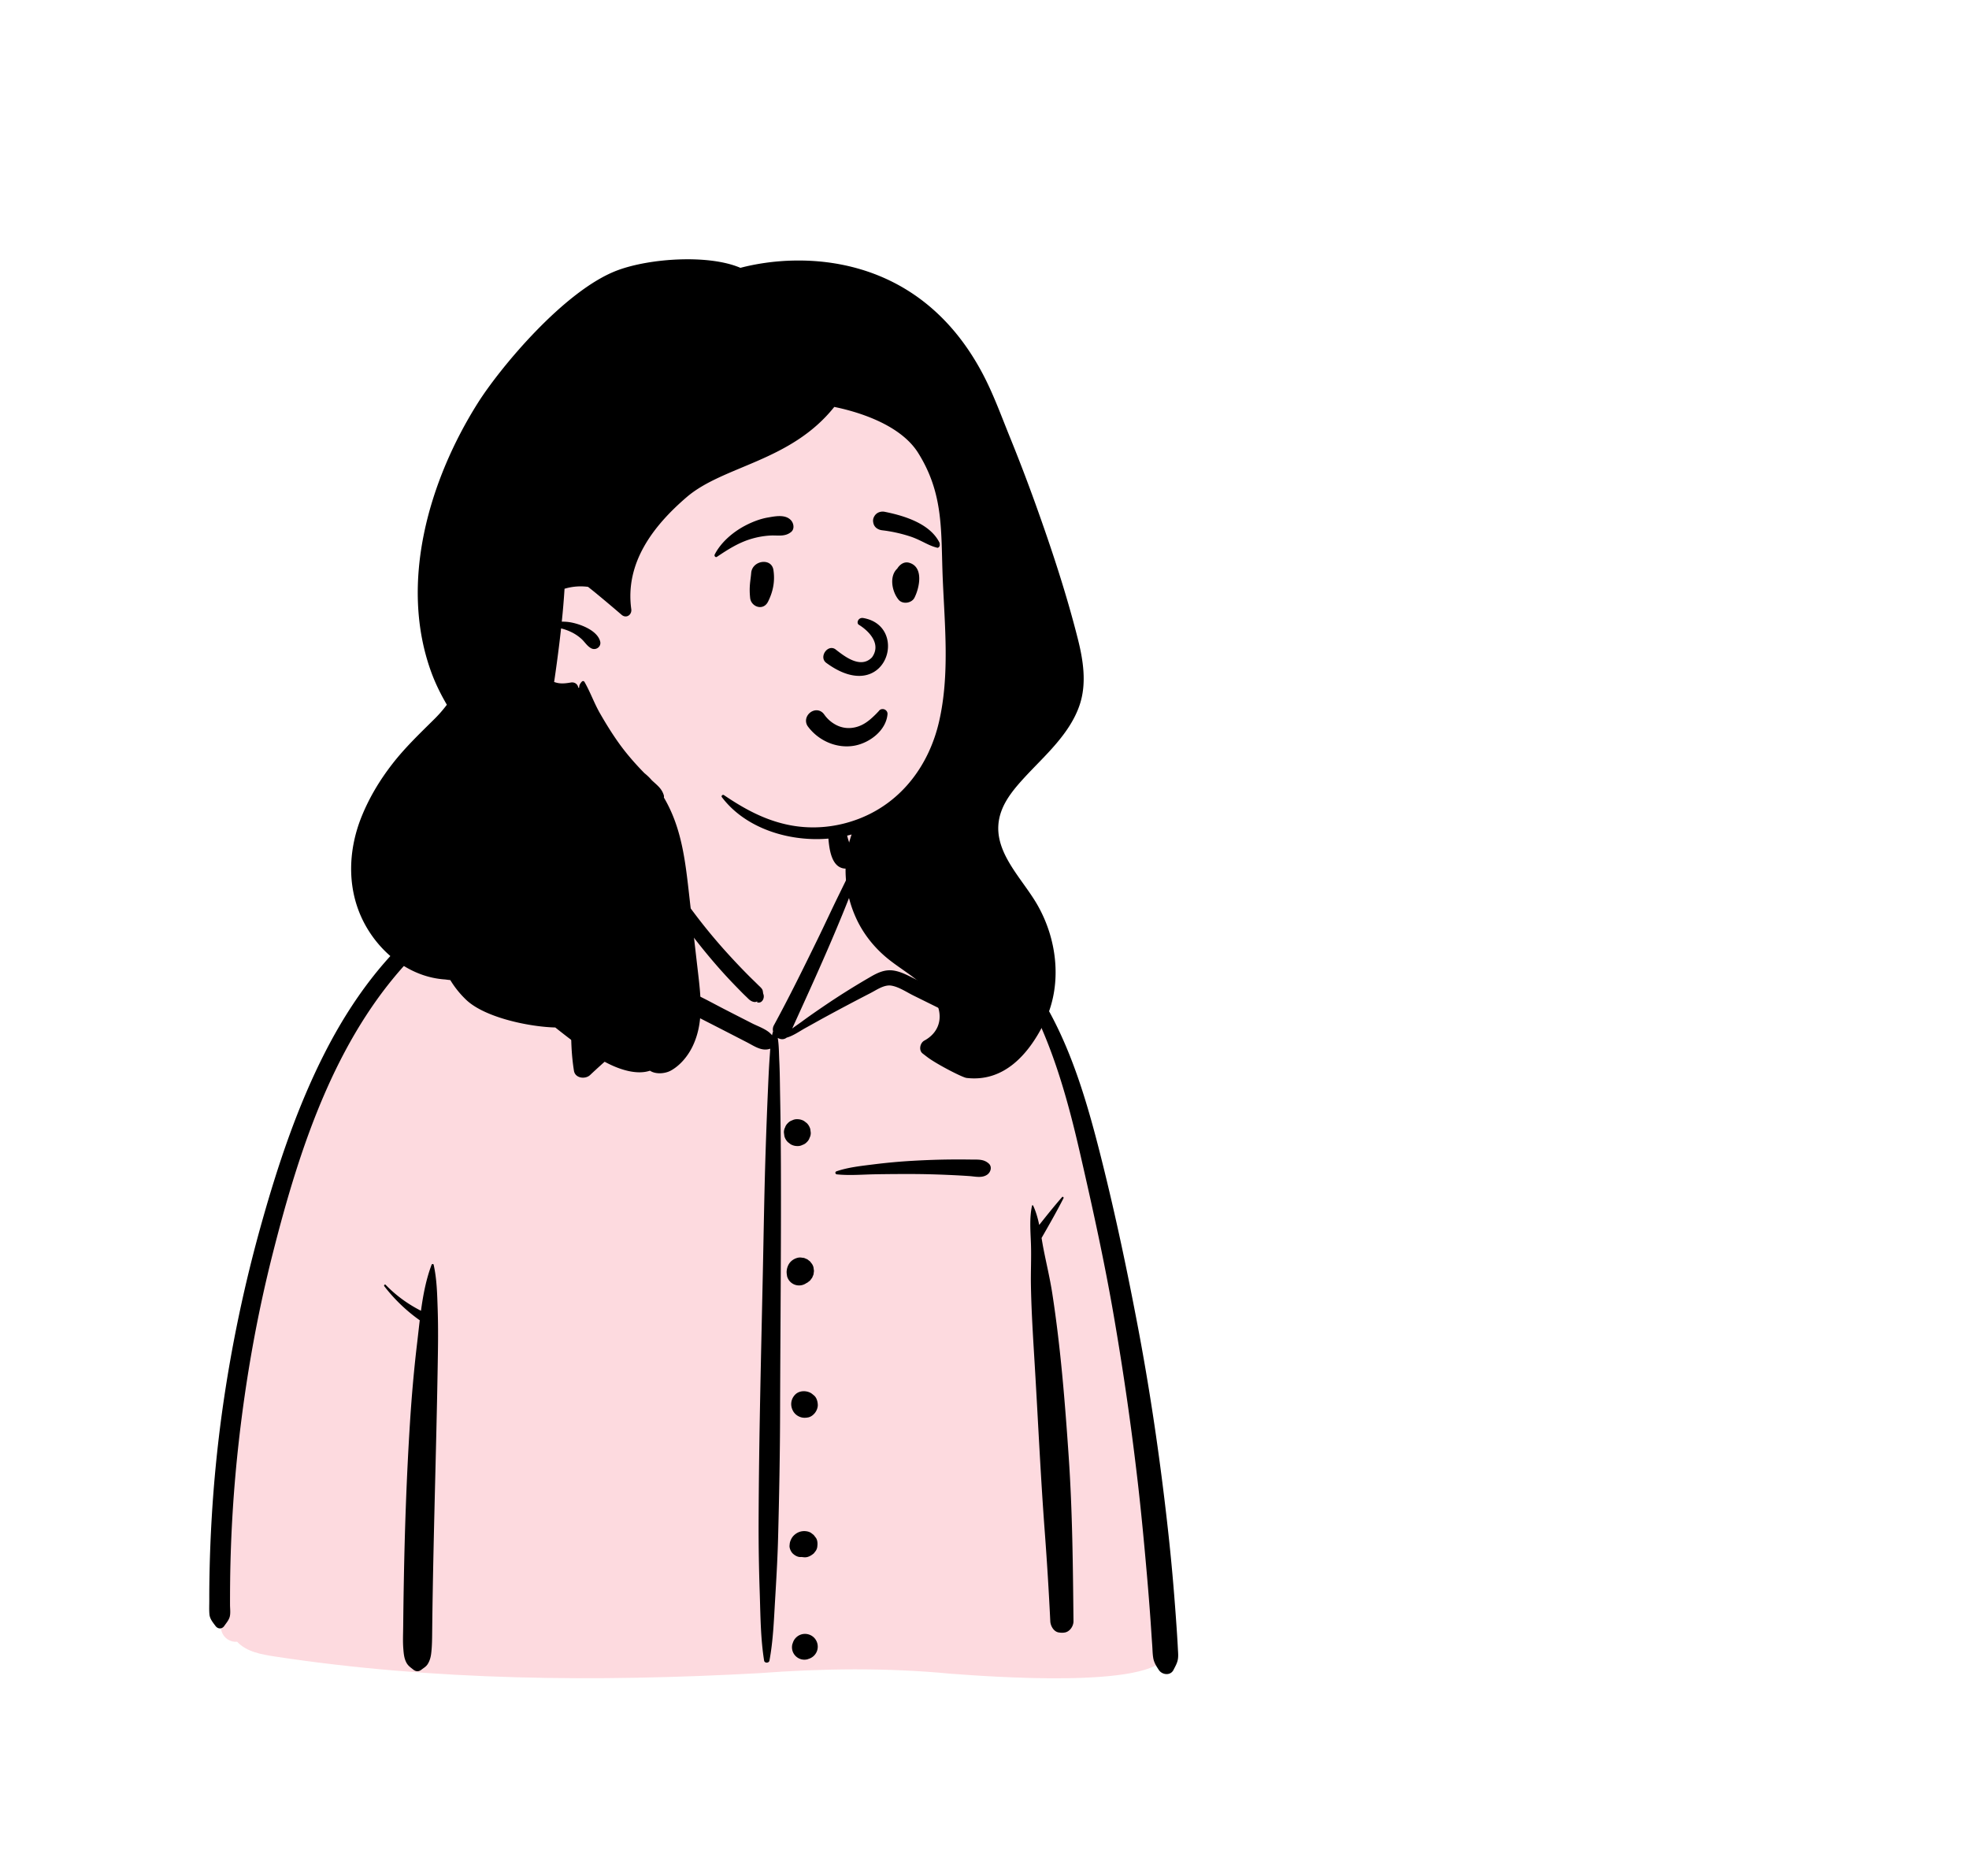 <svg xmlns="http://www.w3.org/2000/svg" width="340" height="324" fill="none" id="girl"><path fill="#fddadf" fill-rule="evenodd" d="M47.464 286.051c27.601 4.194 55.703 4.405 83.533 2.882 11.014-.825 22.062-.974 33.068.081 6.503.484 35.016 2.664 37.345-3.163-1.466-31.027-4.436-62.318-13.545-92.159-3.747-10.596-6.965-19.39-14.277-28.158-2.304-2.394-7.274-7.415-10.122-9.052-2.467-1.419-3.498-.913-4.915-3.309-1.407-2.646-2.446-7.066-4.444-8.934-2.036-1.901-5.052-1.221-8.79-.609.687-9.284-3.597-11.649-9.499-13.415-10.375-3.961-20.62-1.971-23.231 10.663-4.842 0-7.561 2.084-10.501 4.087-1.202.819-.366 2.904-1.802 3.548-2.656.946-7.35.714-9.906 1.878-11.63 5.295-21.987 12.972-28.789 24.185-15.25 23.938-25.724 74.366-23.912 102.739-.794 1.246.304 3.032.584 4.372.352 1.165 1.493 1.94 2.684 1.808 1.662 1.788 4.232 2.186 6.519 2.556Z" clip-rule="evenodd"></path><path fill="#000" fill-rule="evenodd" d="M161.709 155.78c-.169-.094-.02-.337.15-.257 8.186 3.842 14.465 10.582 18.884 18.369 4.575 8.063 7.182 17.218 9.431 26.166l.081.323c2.397 9.572 4.435 19.243 6.27 28.938 1.859 9.817 3.351 19.696 4.551 29.615.593 4.904 1.123 9.817 1.535 14.74.207 2.46.394 4.922.562 7.385.068.985.131 1.971.185 2.956l.039.74c.034.671.114 1.343-.052 2.005-.143.571-.445 1.087-.711 1.611-.525 1.035-1.965.864-2.531 0l-.164-.252c-.375-.58-.687-1.12-.805-1.842-.114-.699-.118-1.432-.169-2.138-.094-1.3-.174-2.601-.265-3.901a479.39 479.39 0 0 0-.646-8.204c-.471-5.395-.977-10.785-1.598-16.165a520.112 520.112 0 0 0-4.119-28.583c-1.595-9.266-3.611-18.438-5.714-27.599l-.218-.947c-3.682-15.994-9.357-34.413-24.696-42.96Zm-87.187 62.628c.06-.16.319-.197.363 0 .551 2.483.605 5.041.69 7.584.083 2.508.08 5.028.043 7.538-.135 9.224-.388 18.44-.607 27.663-.11 4.613-.212 9.226-.29 13.84-.03 1.731-.056 3.461-.076 5.192l-.026 2.282c-.013 1.009-.039 2.006-.162 3.014-.081.663-.254 1.295-.62 1.864-.26.403-.63.608-.99.882l-.068.052c-.46.364-.945.366-1.4 0l-.133-.105c-.435-.34-.811-.606-1.09-1.145-.386-.749-.448-1.562-.513-2.387-.1-1.251-.034-2.521-.021-3.776.026-2.517.06-5.034.105-7.551.162-9.23.482-18.461 1.066-27.675.275-4.339.648-8.693 1.148-13.015l.095-.81c.152-1.272.29-2.566.446-3.865a28.46 28.46 0 0 1-6.118-5.879c-.129-.166.083-.399.238-.238 1.783 1.846 3.827 3.319 6.09 4.476.37-2.718.88-5.422 1.83-7.941Zm38.884-82.276c.032-.025.082-.035.112 0 .5.584.399 1.476.415 2.215l.002.069c.036 1.081.043 2.159.039 3.24l-.011 3.444c-.002.473-.04.966-.016 1.442l.013.184c.263.27.385.659.296 1.049-.016.502-.278.92-.661 1.183l.819 1.162.82 1.162c1.69 2.398 3.399 4.775 5.179 7.106a97.074 97.074 0 0 0 5.78 6.865 114.69 114.69 0 0 0 3.028 3.172c.418.421.848.831 1.272 1.247l.422.417c.25.25.564.497.73.813.097.187.119.647.154.723.313.687-.221 1.783-1.107 1.44l.04-.026c.161-.113.058-.114-.31-.005a1.405 1.405 0 0 1-.654-.16l-.061-.034c-.287-.145-.543-.427-.775-.653l-.058-.055c-.533-.499-1.04-1.029-1.551-1.551a88.627 88.627 0 0 1-3.115-3.342 104.688 104.688 0 0 1-5.723-7.092c-1.84-2.489-3.549-5.106-5.02-7.83a54.926 54.926 0 0 1-1.559-3.154c-.955-.307-1.176-1.322-1.11-2.466-.352-.821-.669-1.658-.857-2.513-.026-.118.125-.228.215-.126.306.347.588.717.86 1.096.164-.802.371-1.541.469-2.011l.423-2.078c-2.385-.124-4.997.856-6.641 2.572-.089.447-.432.767-.767 1.184a7.242 7.242 0 0 0-.966 1.574c-.553 1.242-.241 3.072-1.313 3.983a1.04 1.04 0 0 1-.366.201c.509 2.496.278 5.246.267 7.778v.222c.002 2.834-.092 5.67-.202 8.501l-.111 2.802c-.144 3.737-.238 7.476.125 11.193a83.088 83.088 0 0 1 8.709-6.745l.984-.658c1.178-.791 2.386-1.604 3.676-2.17 1.688-.741 3.294-.486 4.923.273 1.623.757 3.198 1.635 4.79 2.455 1.619.833 3.241 1.66 4.863 2.489 1.074.549 2.648 1.044 3.436 2.055.05-.223.109-.446.177-.669a1.473 1.473 0 0 1 .142-1.053c2.647-4.866 5.096-9.848 7.528-14.824 1.232-2.519 2.402-5.067 3.635-7.583l1.199-2.452.604-1.223c.302-.61.617-1.214.923-1.823.129-.257.291-.512.417-.772l.06-.13c.003-.007.293-.921.069-.834l-.019.01c-.115.065-.207-.079-.132-.171.317-.393.759-.045.94.318.499 1-.415 2.569-.767 3.527l-.019.053c-1.091 3.09-2.327 6.122-3.593 9.143-2.427 5.793-5.035 11.496-7.636 17.21l-.031.098c.555-.426 1.147-.812 1.654-1.188 1.28-.948 2.597-1.849 3.912-2.748a127.185 127.185 0 0 1 7.406-4.666l.504-.295c1.258-.733 2.504-1.328 3.996-1.108 1.387.205 2.677.95 3.93 1.556l.129.062 3.871 1.841a155.86 155.86 0 0 0-1.329-4.931 179.382 179.382 0 0 0-6.28-18.205l-.35-.863c-.473-1.184-.945-2.476-2.299-2.84-1.353-.365-2.905.176-4.142-.596-.112-.07-.098-.256.038-.29l.763-.192c1.433-.357 3.113-.716 4.468-.369 1.474.378 2.694 1.616 3.409 2.903.796 1.432 1.357 3.034 1.96 4.56l.096.241a175.45 175.45 0 0 1 1.997 5.214 176.292 176.292 0 0 1 3.485 10.603c.507 1.721.987 3.449 1.448 5.182.133.498.352 1.103.531 1.733.206.201.401.425.584.68.303.424.085.921-.292 1.175-.014.434-.11.842-.341 1.191-.899 1.365-3.275 1.014-3.179-.821.015-.281.124-.549.29-.776l-.005-.037-.019-.067c-.412-.198-.826-.418-1.263-.634l-4.063-2.009c-1.177-.581-2.481-1.48-3.79-1.702-1.22-.207-2.507.703-3.555 1.251l-.068.036a388.649 388.649 0 0 0-7.555 3.995c-1.223.661-2.431 1.349-3.649 2.018-1.019.559-2.118 1.362-3.263 1.677-.489.381-1.07.33-1.537.042.213 1.322.2 2.679.266 4.03.088 1.807.101 3.619.13 5.429l.012.678c.077 4 .118 8.001.133 12.002.054 14.247-.103 28.498-.14 42.744-.018 7.158-.16 14.322-.346 21.478-.079 3.032-.244 6.06-.422 9.087l-.097 1.652c-.208 3.484-.33 7.006-.975 10.444-.084.448-.842.459-.917 0-.593-3.684-.626-7.447-.74-11.174l-.024-.744c-.137-4.001-.202-8-.189-12.002.051-14.253.422-28.496.724-42.745.153-7.159.255-14.321.492-21.477.118-3.581.252-7.16.411-10.739.071-1.598.139-3.195.245-4.791l.048-.684c.033-.446.06-.886.092-1.323-1.441.527-2.76-.449-4.056-1.116-1.495-.769-2.989-1.539-4.484-2.307l-1.496-.766-2.995-1.529c-1.348-.688-2.387-1.373-3.825-.566-5.181 2.908-9.942 6.777-14.256 10.837-.828.779-2.576.569-2.785-.736-.896-5.574-.351-11.229.106-16.821l.168-2.076c.204-2.479.427-4.958.723-7.428.133-1.104.265-2.208.411-3.311l.112-.826c.182-1.307.302-2.606.691-3.859a.908.908 0 0 1-.347-.205c-1.17-1.111-.606-3.038-.072-4.358.527-1.304 1.331-2.442 2.338-3.422.219-.213.529-.351.84-.358 2.441-1.618 5.118-2.425 7.905-1.542.078-.375.158-.748.242-1.121l.086-.373c.217-.925.297-2.453 1.095-3.072Zm25.015 146.089a2.22 2.22 0 0 1 2.142.567 2.22 2.22 0 0 1 .566 2.142 2.205 2.205 0 0 1-1.458 1.514l-.08.024-.123.052c-.38.102-.76.102-1.139 0a2.153 2.153 0 0 1-1.497-1.497 2.162 2.162 0 0 1 0-1.14l.052-.124c.104-.373.293-.697.566-.971.274-.273.598-.462.971-.567Zm44.973-75.502c.124-.143.326.04.248.192-1.179 2.314-2.494 4.611-3.786 6.866.103.625.206 1.245.324 1.849.503 2.575 1.12 5.104 1.522 7.704 1.445 9.346 2.195 18.793 2.839 28.223.646 9.463.728 18.931.825 28.413.009.822-.623 1.777-1.47 1.932-.388.071-.678.057-1.065 0-.881-.13-1.432-1.14-1.47-1.932a593.56 593.56 0 0 0-.986-15.883c-.698-9.381-1.125-18.786-1.689-28.176l-.198-3.282c-.213-3.556-.408-7.115-.472-10.676-.042-2.36.084-4.719.007-7.076-.072-2.175-.293-4.541.187-6.679.018-.08.144-.1.181-.024.498 1.05.814 2.192 1.058 3.356 1.285-1.625 2.593-3.255 3.945-4.807Zm-84.169-57.476c.18-.013.174.258 0 .278-2.521.293-4.957 1.319-7.338 2.192l-.204.074c-2.406.873-4.751 1.888-7.008 3.099-4.413 2.366-8.465 5.417-12.048 8.91-14.304 13.943-20.822 34.05-25.599 52.945-2.654 10.498-4.541 21.173-5.764 31.931a241.047 241.047 0 0 0-1.524 24.238 311.85 311.85 0 0 0-.02 4.216c0 .645.115 1.456-.057 2.081-.16.579-.61 1.09-.943 1.572-.395.573-1.105.543-1.505 0l-.148-.197c-.427-.567-.844-1.109-.905-1.849-.066-.794-.02-1.612-.023-2.41-.006-1.606.014-3.213.046-4.819.062-3.078.183-6.156.363-9.23a234.77 234.77 0 0 1 1.83-18.652 245.21 245.21 0 0 1 6.841-32.587c2.84-10.086 6.203-20.141 10.995-29.483 4.45-8.674 10.287-16.743 17.989-22.805 3.581-2.819 7.48-5.169 11.684-6.938 2.12-.892 4.346-1.621 6.61-2.036 2.24-.411 4.469-.353 6.728-.53Zm39.63 115.152c.4-.003.846.085 1.189.306l.459.355c.124.159.248.319.371.48.286.374.324.978.265 1.424a1.67 1.67 0 0 1-.265.83l-.349.452c-.336.274-.615.469-1.022.6a1.674 1.674 0 0 1-.621.073l-.067-.004.04.005-.071-.008a4.698 4.698 0 0 1-.2-.022c-.045-.005-.091-.009-.136-.015a.706.706 0 0 0-.13-.001c-.517.048-1.036-.245-1.402-.581-.331-.304-.627-.947-.581-1.403l.02-.19a2.19 2.19 0 0 1 .199-.771c.132-.314.317-.591.569-.825.482-.448 1.071-.701 1.732-.705Zm-1.598-23.52c.685-.747 1.862-.802 2.712-.35.207.11.397.287.58.435.46.372.64 1.043.666 1.608.025.559-.27 1.223-.666 1.609l-.096.093c-.237.23-.576.431-.908.492-.534.098-.983.095-1.48-.115a2.276 2.276 0 0 1-1.047-.864l-.04-.067a.877.877 0 0 1-.049-.084l-.022-.044c-.476-.916-.348-1.953.35-2.713Zm.355-23.644c.309-.097.618-.11.927-.041.21 0 .405.053.587.159.197.055.368.154.513.299.174.103.313.242.417.417.205.224.344.488.416.791l.083.618-.083.618-.235.556-.194.252a1.166 1.166 0 0 1-.419.418 1.147 1.147 0 0 1-.39.257 2.18 2.18 0 0 1-1.82.323 2.146 2.146 0 0 1-1.502-1.502l-.042-.29c-.054-.391-.062-.607.048-1.103a2.96 2.96 0 0 1 .262-.655c.315-.553.828-.932 1.432-1.117Zm26.838-17.009a138.95 138.95 0 0 1 2.662.005l.666.009c1.114.017 2.069-.098 2.945.676.636.561.355 1.503-.248 1.926-.915.64-2.062.318-3.113.248a142.36 142.36 0 0 0-3.328-.186c-2.15-.097-4.3-.158-6.451-.167a321.78 321.78 0 0 0-6.443.045c-2.184.036-4.458.24-6.63.013-.298-.031-.366-.423-.071-.525 2.046-.709 4.349-.938 6.493-1.209a98.777 98.777 0 0 1 6.651-.606c2.286-.131 4.576-.213 6.867-.229Zm-26.842-6.957.073.002c.391.001.756.092 1.097.275l.073.041.469.362c.287.29.486.631.596 1.023l.082.617c.013.319-.054.616-.199.893a1.745 1.745 0 0 1-.479.746c-.21.226-.459.386-.746.479a1.736 1.736 0 0 1-.82.201l-.073-.001a2.308 2.308 0 0 1-1.169-.317l-.47-.362a2.313 2.313 0 0 1-.595-1.023l-.083-.616c-.012-.32.054-.618.2-.894.093-.287.253-.536.478-.746.21-.226.459-.386.746-.479.255-.134.528-.201.82-.201Zm6.87-54.459c.499-.723 1.404-.08 1.275.502.034 1.633.117 3.219.489 4.819.17.732.393 1.466.737 2.137l.144.282c.445.88.79 1.709.191 2.674-.282.455-.793.796-1.346.772-2.454-.106-2.791-3.522-2.94-5.43-.154-1.964.324-4.123 1.45-5.756Z" clip-rule="evenodd"></path><path fill="#fddadf" fill-rule="evenodd" d="M169.838 95.119c-.8-13.147-5.065-28.051-17.615-34.506-27.667-11.108-64.044 16.865-65.97 45.442-.671 9.783 4.758 20.472 14.679 23.191 2.206 2.924 5.542 4.709 8.834 6.259 39.217 20.354 64.55 3.809 60.072-40.386Z" clip-rule="evenodd"></path><path fill="#000" fill-rule="evenodd" d="M178.773 86.941a304.472 304.472 0 0 0-4.39-11.463c-1.5-3.69-2.855-7.46-4.718-10.976-11.125-20.995-31.356-20.995-41.814-18.252-5.423-2.337-15.581-1.678-21.228.431-9.142 3.415-20.286 16.848-24.097 22.883-8.412 13.326-13.662 31.062-8.074 46.46.73 2.012 1.662 3.876 2.71 5.673a22.136 22.136 0 0 1-2.263 2.577c-2.503 2.478-5.006 4.873-7.168 7.668-2.15 2.777-3.93 5.73-5.257 8.985-2.5 6.141-2.62 13.093.685 18.952 2.877 5.098 7.972 8.894 13.712 9.256.295.041.59.079.886.108a16.582 16.582 0 0 0 2.747 3.414c3.243 3.085 10.973 4.668 15.382 4.77.226.182.454.363.683.543 2.697 2.124 5.528 4.267 8.626 5.778 2.097 1.025 4.848 1.881 7.037 1.142.993.663 2.622.524 3.606-.019 1.619-.892 2.935-2.499 3.735-4.143 1.942-3.992 1.475-8.361.977-12.626-.55-4.711-1.078-9.424-1.615-14.135-.42-3.684-.859-7.429-1.979-10.978-.579-1.838-1.337-3.605-2.318-5.266a.859.859 0 0 0-.019-.41c-.321-1.045-.984-1.592-1.77-2.302a11.33 11.33 0 0 1-.302-.279 9.524 9.524 0 0 0-1.264-1.217 64.495 64.495 0 0 1-.515-.531c-1.422-1.49-2.766-3.056-3.959-4.734-1.158-1.628-2.204-3.327-3.199-5.058-1.012-1.76-1.682-3.703-2.691-5.45a.276.276 0 0 0-.429-.055c-.313.323-.514.682-.476 1.061l-.156.023c-.06-.571-.585-1.036-1.3-.911-1.068.186-1.947.256-2.873-.099.163-1.08.313-2.163.461-3.247.27-1.995.522-3.996.737-5.998.522.125 1.04.304 1.547.533a7.439 7.439 0 0 1 1.988 1.293c.574.529.972 1.241 1.673 1.609.807.42 1.781-.275 1.544-1.188-.479-1.845-3.194-2.902-4.874-3.251a7.778 7.778 0 0 0-1.755-.158 139.13 139.13 0 0 0 .477-5.686 9.602 9.602 0 0 1 4.063-.327c.448.357.896.71 1.329 1.067a269.222 269.222 0 0 1 4.462 3.758c.803.691 1.804.006 1.669-.972-1.103-8.019 3.807-14.398 9.556-19.339 6.363-5.472 17.932-6.109 25.499-15.587 3.486.71 11.267 2.817 14.479 7.936 4.495 7.173 3.908 13.6 4.25 21.738.343 8.143 1.213 16.637-.636 24.666-1.704 7.404-6.321 13.73-13.483 16.638-.177.072-.357.141-.536.209-3.704 1.397-7.745 1.792-11.641 1.057-4.312-.816-7.912-2.79-11.499-5.218-.207-.138-.51.145-.353.352 4.728 6.269 14.015 8.364 21.382 6.709.345-.078.687-.163 1.027-.256-1.648 4.741-1.316 9.944.83 14.56 1.291 2.777 3.26 5.18 5.658 7.076 2.643 2.088 5.922 3.775 7.756 6.706 1.679 2.686 1.181 5.704-1.695 7.256-.724.393-1.003 1.663-.285 2.221.275.211.549.427.83.638 1.61 1.216 6.032 3.498 6.748 3.583 6.359.754 10.635-3.917 13.376-9.427 3.217-6.467 2.381-14.348-1.165-20.507-2.843-4.941-8.444-9.811-6.217-16.065.794-2.234 2.419-4.138 3.997-5.858 1.8-1.959 3.735-3.794 5.461-5.823 1.716-2.014 3.237-4.206 4.086-6.734 1.24-3.694.623-7.688-.308-11.377-1.997-7.917-4.589-15.728-7.35-23.407Z" clip-rule="evenodd"></path><path fill="#000" fill-rule="evenodd" d="M143.152 128.274a8.601 8.601 0 0 1-3.614-2.781 1.671 1.671 0 0 1-.338-1.297c.076-.467.352-.889.728-1.173.377-.284.849-.424 1.305-.353.397.062.791.279 1.104.73l.065.09a5.695 5.695 0 0 0 2.086 1.751 4.7 4.7 0 0 0 2.582.454c1.738-.196 2.935-1.136 4.208-2.413.158-.161.316-.327.474-.496a.746.746 0 0 1 .394-.303.864.864 0 0 1 .97.332c.097.143.153.32.135.524-.117 1.323-.808 2.503-1.79 3.43-1.091 1.03-2.537 1.742-3.898 1.992-1.499.275-3.027.078-4.411-.487Zm5.119-20.408c1.595.971 4.026 3.233 2.31 5.638-2.021 2.12-4.929-.311-6.362-1.411-1.329-.852-2.823 1.34-1.59 2.335 10.358 7.671 14.561-6.308 6.449-7.702-.894-.154-1.225.84-.807 1.14Zm-18.56-8.923c.176-2.189 3.508-2.686 3.84-.52.296 1.94-.053 3.723-.927 5.47-.834 1.668-2.932.89-3.091-.63-.213-2.037.068-2.958.178-4.32Zm25.365-.969c.465-.609 1.136-1.024 1.939-.79 2.511.735 1.771 4.301.889 6.037-.479.942-2.028 1.181-2.728.351-1.14-1.353-1.687-4.056-.236-5.39.039-.068.083-.138.136-.208Zm-22.487-8.608.397-.07c1.227-.212 2.752-.416 3.62.57.461.524.619 1.497 0 1.998-1.088.88-2.292.54-3.596.614a14.3 14.3 0 0 0-3.143.536c-2.272.65-4.123 1.835-6.063 3.137-.254.17-.514-.155-.393-.393 1.12-2.195 3.29-3.997 5.464-5.096 1.161-.587 2.43-1.073 3.714-1.296Zm20.198-.983.304.062c3.304.69 7.596 2.07 9.16 5.317.06.459-.003.557-.054.621l-.017.022c-.043.055-.076.13-.275.193a8.562 8.562 0 0 1-.168-.042c-.717-.188-1.284-.447-1.833-.716l-.596-.293c-.691-.34-1.388-.666-2.127-.907a25.038 25.038 0 0 0-4.844-1.07 1.988 1.988 0 0 1-.972-.37 1.464 1.464 0 0 1-.544-.827c-.116-.467-.082-.82.168-1.242.188-.316.458-.535.767-.661a1.798 1.798 0 0 1 1.031-.087Z" clip-rule="evenodd"></path></svg>
